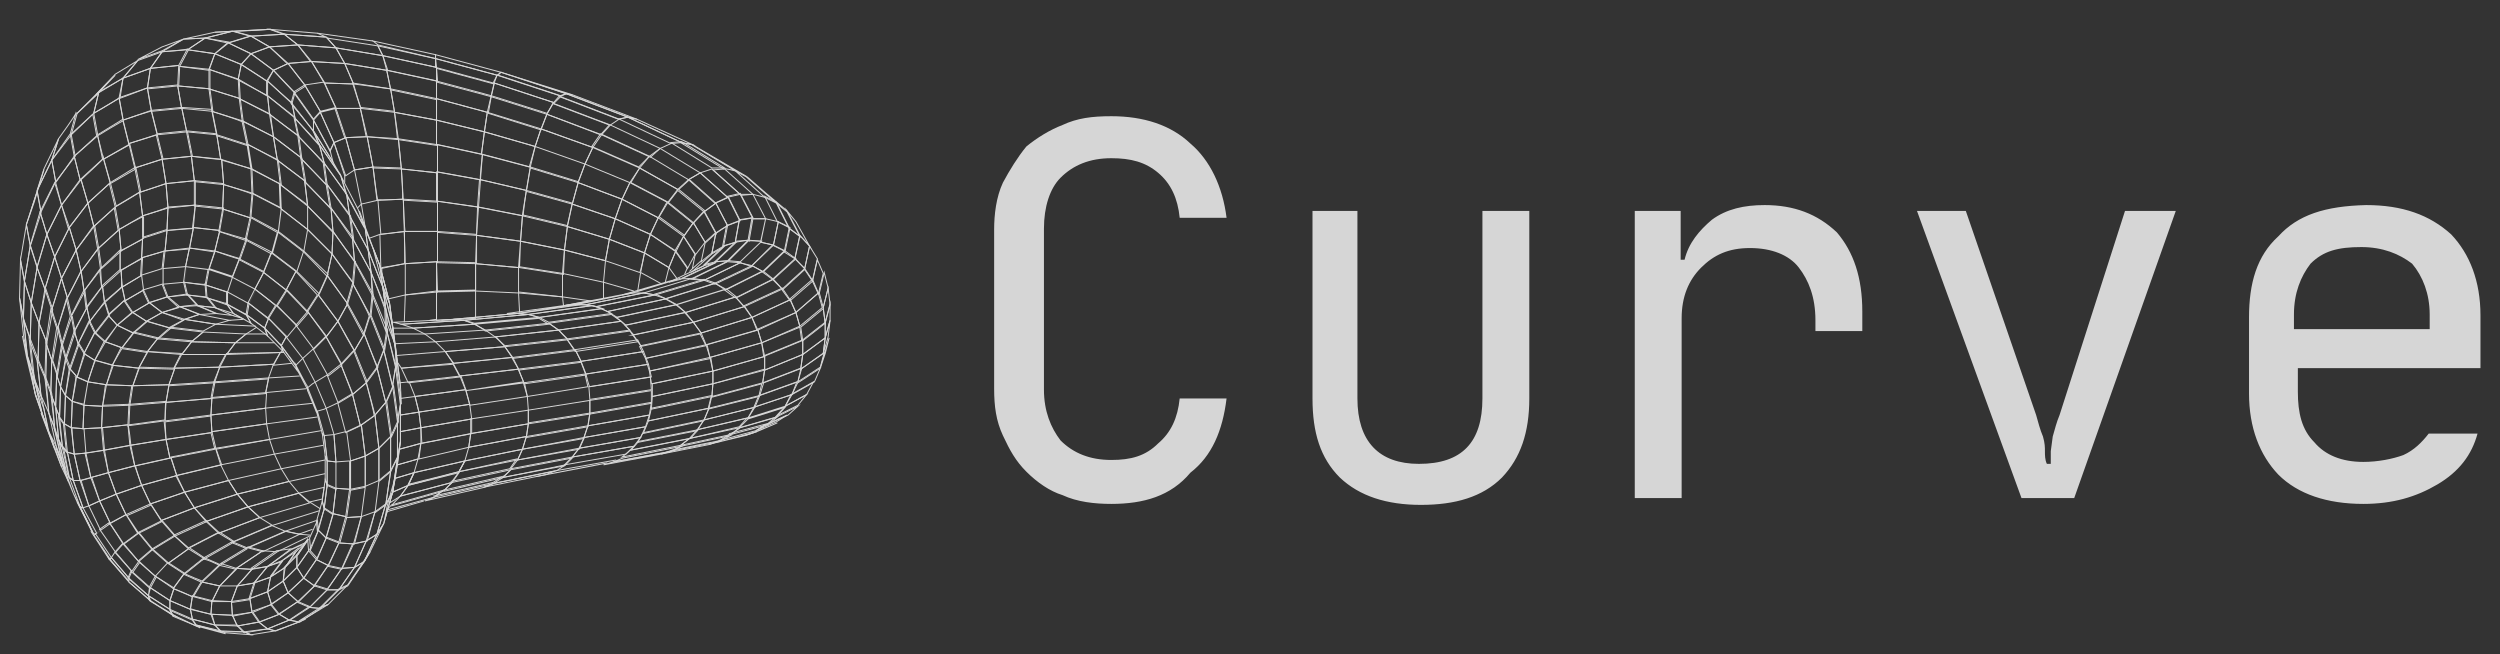 <svg xmlns:xlink="http://www.w3.org/1999/xlink" xmlns="http://www.w3.org/2000/svg" viewBox="0 0 256 67" xml:space="preserve" width="256"  height="67" ><rect x="0" y="0" width="256" height="67" fill="#333333" stroke="none"/><style>.curve-white_svg__st0{opacity:.8}.curve-white_svg__st1,.curve-white_svg__st2{fill:none;stroke:#fff;stroke-width:.1;stroke-miterlimit:10}.curve-white_svg__st2{opacity:.1;enable-background:new}</style><g id="curve-white_svg__Layer_1"><g id="curve-white_svg__line" class="curve-white_svg__st0"><path class="curve-white_svg__st1" d="m48.7 29.8-4 .1v2.9l4-.2v-2.8zM4.5 41.9l.4 2.1-1.3-3.7-.4-2.1 1.3 3.7zm44.2-15-4-.1v3l4-.1v-2.8z" stroke="#FFFFFF" fill="none" stroke-width="0.1px"></path><path class="curve-white_svg__st1" d="m44.7 26.8-3.2.2v3.2l3.3-.3-.1-3.1zm8.4.6-4.4-.4v2.8l4.4.2v-2.6zm4.5.6-4.5-.7v2.6l4.5.5V28zm-8.8-3.9-4-.3v3.1l4 .1v-2.9zM3.2 38.2l.4 2.1-.9-3.8-.4-2.1.9 3.8z" stroke="#FFFFFF" fill="none" stroke-width="0.1px"></path><path class="curve-white_svg__st1" d="m53.3 24.7-4.5-.6-.1 2.9 4.4.4.2-2.7zm-8.5-1h-3.4l.1 3.3 3.3-.2v-3.1zm13 1.9-4.5-.9-.1 2.7 4.5.7.1-2.5z" stroke="#FFFFFF" fill="none" stroke-width="0.1px"></path><path class="curve-white_svg__st1" d="m41.4 23.7-2.5.3.1 3.5 2.4-.5c.1 0 0-3.3 0-3.3zm7.6-2.5-4.2-.6v3.1l4 .3.2-2.8z" stroke="#FFFFFF" fill="none" stroke-width="0.1px"></path><path class="curve-white_svg__st1" d="m53.5 22.1-4.6-.9-.1 2.9 4.5.6.2-2.6zm-8.7-1.5-3.5-.2.1 3.3h3.4v-3.1zM62 26.7l-4.2-1.1-.2 2.4 4.2.9.2-2.2zM4.9 44l.7 2-1.3-3.6-.7-2c0-.1 1.3 3.6 1.3 3.6z" stroke="#FFFFFF" fill="none" stroke-width="0.1px"></path><path class="curve-white_svg__st1" d="m58.1 23.2-4.6-1.1-.2 2.6 4.5.9.3-2.4zM2.4 34.3l.4 2.1-.4-3.9-.4-2 .4 3.8zM58.6 9.7l-7-2.2-.3-.1L58 9.6l.6.1zm-9.5 8.7-4.4-.8v3l4.2.6.2-2.8zm-7.8 2-2.6.1.3 3.5 2.5-.3c-.1 0-.2-3.3-.2-3.3zm3.3-14.8-6.4-1.4.5.4L44.6 6v-.4z" stroke="#FFFFFF" fill="none" stroke-width="0.1px"></path><path class="curve-white_svg__st1" d="m51.3 7.4-6.7-1.8V6l6.3 1.7.4-.3zm2.6 12.1-4.7-1.1-.2 2.8 4.6.9c-.1 0 .3-2.6.3-2.6zm-9.1-1.8-3.7-.4.2 3.2 3.5.2v-3zm17.6 6.8-4.3-1.3-.3 2.4 4.2 1.1.4-2.2z" stroke="#FFFFFF" fill="none" stroke-width="0.1px"></path><path class="curve-white_svg__st1" d="m58 9.6-6.7-2.2-.3.3 6.4 2.1c-.1 0 .6-.2.6-.2zm.6 11.2-4.7-1.3-.4 2.5 4.6 1.1.5-2.3zm-9.2-5-4.6-1v2.8l4.4.8c-.1 0 .2-2.6.2-2.6zm15.8-3.6-6.6-2.5-.6-.1 6.3 2.4.9.2zM50.9 7.7 44.6 6v.9l5.9 1.6.4-.8z" stroke="#FFFFFF" fill="none" stroke-width="0.1px"></path><path class="curve-white_svg__st1" d="m54.3 17.1-4.9-1.3-.2 2.6 4.7 1.1.4-2.4zM44.6 6l-5.9-1.3.5 1 5.5 1.2-.1-.9zm-3.5 11.2-2.9-.1.4 3.4 2.6-.1c.1 0-.1-3.2-.1-3.2z" stroke="#FFFFFF" fill="none" stroke-width="0.1px"></path><path class="curve-white_svg__st1" d="m44.8 14.9-4-.6.3 3 3.7.4v-2.8zM3.6 40.3l.7 2-.8-3.8-.7-2.1.8 3.9zM57.3 9.8l-6.4-2.1-.3.8 6.1 2 .6-.7zm-7.7 3.7-4.9-1.2v2.5l4.6 1 .3-2.3zm9.6 5.2-4.9-1.5-.4 2.4 4.7 1.3.6-2.2zM50.6 8.6 44.7 7v1.4l5.6 1.5.3-1.3z" stroke="#FFFFFF" fill="none" stroke-width="0.1px"></path><path class="curve-white_svg__st1" d="m54.8 15-5.2-1.5-.3 2.3 4.9 1.3.6-2.1zm8.2 7.4-4.4-1.5-.5 2.3 4.3 1.3.6-2.1zM64.3 12 58 9.6l-.7.3 6 2.3 1-.2zM44.7 6.9l-5.5-1.2.5 1.5 5.1 1.1-.1-1.4zm-6-2.2-5.2-.8.9 1 4.8.8-.5-1zm11.2 6.8-5.2-1.4v2.2l4.9 1.2.3-2zM2 30.5l.4 2.1.1-3.8-.4-2.2-.1 3.9z" stroke="#FFFFFF" fill="none" stroke-width="0.1px"></path><path class="curve-white_svg__st1" d="m50.3 9.8-5.6-1.5v1.8l5.2 1.4.4-1.7zm6.4.7-6.1-2-.3 1.3 5.7 1.8c0 .1.7-1.1.7-1.1zm-12 1.8-4.3-.8.3 2.7 4 .6v-2.5z" stroke="#FFFFFF" fill="none" stroke-width="0.1px"></path><path class="curve-white_svg__st1" d="m55.4 13.2-5.5-1.7-.3 2 5.2 1.5.6-1.8zM66 25.9l-3.6-1.4-.4 2.2 3.5 1.2c.1 0 .5-2 .5-2zM32.5 3.4 27.6 3l1.4.5 4.4.3-.9-.4z" stroke="#FFFFFF" fill="none" stroke-width="0.1px"></path><path class="curve-white_svg__st1" d="m56 11.7-5.7-1.8-.3 1.7 5.4 1.7.6-1.6zM44.7 8.3l-5.1-1.1.4 2 4.7 1V8.3z" stroke="#FFFFFF" fill="none" stroke-width="0.1px"></path><path class="curve-white_svg__st1" d="m44.7 10.1-4.7-1 .4 2.4 4.3.8v-2.2zm15.2 6.7L54.8 15l-.5 2.1 4.9 1.5c0 .1.7-1.8.7-1.8zm-19.1-2.6-3.2-.2.6 3.2 2.9.1-.3-3.1zm22.6-2-6-2.3-.7.7 5.8 2.2.9-.6zM26.3 3.1l-4.3.2 1.8-.1 3.9-.2-1.4.1zm37.4 17.3-4.5-1.7-.6 2.2 4.4 1.5.7-2zm7.2-5.6-5.7-2.6-.9-.2 5.5 2.6 1.1.2zM39.2 5.7l-4.8-.8.9 1.6 4.3.7-.4-1.5zm21.5 9.4-5.3-1.9-.6 1.8 5.1 1.8.8-1.7zM3.5 20.7 2.7 23l1.1-3.4.7-2.2c0-.1-1 3.3-1 3.3z" stroke="#FFFFFF" fill="none" stroke-width="0.1px"></path><path class="curve-white_svg__st1" d="m38.2 17.1-1.9.3.7 3.5 1.7-.4c-.1 0-.5-3.4-.5-3.4zm24.2-4.3-5.8-2.2-.6 1.1 5.5 2.1.9-1z" stroke="#FFFFFF" fill="none" stroke-width="0.1px"></path><path class="curve-white_svg__st1" d="M61.6 13.8 56 11.7l-.6 1.5 5.3 1.9.9-1.3zm-21.2-2.3-3.5-.4.7 2.9 3.2.3-.4-2.8zM66.6 24 63 22.4l-.6 2.1 3.6 1.4.6-1.9zm9.7 20.6 2.1-.8 1.2-.5-2.1.9-1.2.4zM39.6 7.2l-4.3-.7.9 2.1 3.8.5-.4-1.9z" stroke="#FFFFFF" fill="none" stroke-width="0.1px"></path><path class="curve-white_svg__st1" d="m40 9.1-3.9-.6.8 2.5 3.5.4c0 .1-.4-2.3-.4-2.3zm-6.6-5.3-4.3-.3 1.4 1.1 3.9.3-1-1.1zm31.1 14.9-4.6-1.9-.7 1.9 4.5 1.7.8-1.7zm5.3-4.1L64.3 12l-.9.2 5.3 2.5 1.1-.1zM5.6 46l.7 1.8L5 44.2l-.8-1.9L5.6 46zm-2.8-9.5.7 2.1-.4-3.8-.7-2.1.4 3.8zm74.6 7.6 2.1-.9 1.1-.7-2.2 1-1 .6zM65.5 17.2l-4.8-2.1-.8 1.7 4.6 1.9 1-1.5zM37.6 14l-2.2.1.9 3.3 1.9-.3-.6-3.1zm29.8 8.3-3.7-1.9-.7 2 3.6 1.6.8-1.7zm9.1-4.2-4.6-2.7-1-.6 4.5 2.7 1.1.6zm-10-2.1-5-2.3-.9 1.3 4.8 2.1 1.1-1.1z" stroke="#FFFFFF" fill="none" stroke-width="0.1px"></path><path class="curve-white_svg__st1" d="m67.6 15.2-5.1-2.4-.9 1 5 2.3 1-.9zM27.7 3l-3.8.2 1.9.5 3.4-.2-1.5-.5zM84 37.7l.5-1.5.4-1.6-.5 1.7-.4 1.4zm-5.5 5.8 2.2-1 1-.9-2.2 1.1c0-.1-1 .8-1 .8zM34.4 4.9l-3.9-.3 1.4 1.7 3.4.2-.9-1.6zM2.1 26.6l.4 2.2.6-3.7-.4-2.1-.6 3.6zm34.8-15.5h-2.6l1 3 2.2-.1-.6-2.9z" stroke="#FFFFFF" fill="none" stroke-width="0.1px"></path><path class="curve-white_svg__st1" d="m35.3 6.5-3.4-.2 1.3 2.2 3 .1-.9-2.1zm33 14.2-3.8-2-.8 1.7 3.7 1.9.9-1.6zm7-3.2-4.5-2.7-1.1-.2 4.4 2.7c.1-.1 1.2.2 1.2.2zm-6.1 8.2L66.6 24l-.6 1.9 2.5 1.5.7-1.7z" stroke="#FFFFFF" fill="none" stroke-width="0.1px"></path><path class="curve-white_svg__st1" d="m36.2 8.6-3-.1 1.2 2.6H37c-.1 0-.8-2.5-.8-2.5zm43.3 34 2.2-1.1.9-1.1-2.2 1.2-.9 1zm4.8-6.4.5-1.7.2-1.7-.5 1.8-.2 1.6zM22 3.3l-3.2.7 2.2-.1 2.8-.7-1.8.1zm47.4 16.1-3.9-2.2-.9 1.5 3.8 2 1-1.3zm4.8-2.2-4.4-2.7-1.1.1 4.2 2.6h1.3zM4.3 42.3l.7 1.9-.8-3.7-.8-2 .9 3.8zm.2-25-.7 2.2 1.5-3.1.7-2.2-1.5 3.1zM29.1 3.5l-3.4.2 1.9 1.1 2.9-.2-1.4-1.1z" stroke="#FFFFFF" fill="none" stroke-width="0.1px"></path><path class="curve-white_svg__st1" d="m70.5 18.4-4-2.4-1 1.2 3.9 2.2 1.1-1zm-.5 5.8-2.6-1.9-.8 1.7 2.5 1.7.9-1.5zm10.4 17.4 2.2-1.2.7-1.3-2.3 1.3-.6 1.2zm-8.7-23.9-4.1-2.5-1.1.8 4 2.4 1.2-.7zm8.9 3.9L77.5 19l-1-.9 3.1 2.7 1 .8zm-78.2 11 .7 2.1.1-3.7-.7-2.2-.1 3.8zm33-18.5-1.2.5 1.2 3.4.9-.6-.9-3.3zM9.8 9.7l-2 2L10 9.6l1.8-1.9-2 2zm62.8 35.8 3.7-.9 1.2-.4-3.7 1-1.2.3zm11.9-10.9.5-1.8v-1.7l-.5 1.9v1.6zm-54-30-2.9.2 1.8 1.7 2.4-.2-1.3-1.7zM71 22.8l-2.6-2.1-.9 1.5 2.6 1.9.9-1.3zm8.5-2-3.1-2.7-1.1-.6 3 2.7 1.2.6z" stroke="#FFFFFF" fill="none" stroke-width="0.1px"></path><path class="curve-white_svg__st1" d="m81.1 40.4 2.3-1.3.6-1.4-2.3 1.5c0-.1-.6 1.2-.6 1.2zm-7.4 4.7 3.7-1 1.1-.7-3.8 1c.1.1-1 .7-1 .7zm-39.3-34-1.6.4 1.4 3.1 1.2-.5-1-3zM16.6 4.8l-2.5 1.3 2.5-.9L18.8 4l-2.2.8zm15.3 1.5-2.4.2 1.7 2.2 2-.3-1.3-2.1zm-8.1-3.1-2.8.7 2.3.5 2.3-.7-1.8-.5zm9.4 5.2-2 .3 1.6 2.7 1.6-.4c0 .1-1.2-2.6-1.2-2.6zm38.9 13.3-2.7-2.2-1 1.3 2.6 2.1c0-.1 1.1-1.2 1.1-1.2zM2.7 23l.4 2.2 1.1-3.4-.4-2.2L2.7 23zm81.8 10.1.5-1.9-.2-1.7-.5 2 .2 1.6z" stroke="#FFFFFF" fill="none" stroke-width="0.1px"></path><path class="curve-white_svg__st1" d="m74.8 44.5 3.8-1 1-.8-3.8 1.1-1 .7zM6.3 47.8l.7 1.5-1.2-3.5-.8-1.6 1.3 3.6zm67-27-2.7-2.4-1.1 1 2.7 2.2 1.1-.8zm3.8-.9-2.9-2.6-1.2.1 2.9 2.6 1.2-.1zM3.4 38.6l.8 2-.4-3.7-.8-2.1.4 3.8zm78.3.5 2.3-1.5.4-1.5-2.4 1.7-.3 1.3zM71.2 26 70 24.2l-.8 1.6 1.2 1.7.8-1.5z" stroke="#FFFFFF" fill="none" stroke-width="0.1px"></path><path class="curve-white_svg__st1" d="m74.5 20.2-2.8-2.5-1.2.7 2.7 2.4 1.3-.6z" stroke="#FFFFFF" fill="none" stroke-width="0.1px"></path><path class="curve-white_svg__st1" d="m75.8 19.9-2.9-2.6-1.2.4 2.8 2.5 1.3-.3zm7.1 5.3-1.4-2.5-.9-1.1 1.3 2.5 1 1.1zM6 14.2l-.7 2.2 1.9-2.7.6-2.2c.1.1-1.8 2.7-1.8 2.7zm69.7 29.6 3.8-1.1.9-1-3.8 1.2-.9.9zm8.6-12.3.5-2-.4-1.6-.5 2.1.4 1.5zM25.7 3.7l-2.3.7 2.3 1.1 1.9-.7-1.9-1.1zm46.5 21.1-1.2-2-1 1.4 1.2 1.9 1-1.3zm-69.7 4 .7 2.2.6-3.6-.7-2.2-.6 3.6zm79.5 9 2.3-1.6.2-1.6-2.3 1.7-.2 1.5zM11.8 7.6 10 9.5 12.6 8l1.5-1.8-2.3 1.4zm70.1 16.6-1.3-2.5-1.1-.9 1.3 2.6c0-.1 1.1.8 1.1.8zM18.8 4l-2.2 1.3 2.6-.2L21 3.9l-2.2.1zm48.9 42.5 5-1 1.1-.4-5 1-1.1.4zm8.9-3.7 3.8-1.2.7-1.2-3.9 1.3z" stroke="#FFFFFF" fill="none" stroke-width="0.1px"></path><path class="curve-white_svg__st1" d="m73.3 23.8-1.2-2.2-1.1 1.2 1.2 2 1.1-1zm10.5 6.3.5-2.1-.6-1.4-.5 2.2.6 1.3zm-3-6.8-1.3-2.6-1.2-.6 1.3 2.6 1.2.6zM27.6 4.8l-1.9.7L28 7.2l1.5-.7-1.9-1.7zm5.2 6.7-.7.8 1.7 3.2.4-.9-1.4-3.1z" stroke="#FFFFFF" fill="none" stroke-width="0.1px"></path><path class="curve-white_svg__st1" d="m74.5 23.1-1.2-2.3-1.2.9 1.2 2.2c0-.1 1.2-.8 1.2-.8zm-5.8 23.1 5-1 1.1-.6-5.1 1.1-1 .5zm13.5-9.9 2.3-1.7V33l-2.3 1.8v1.5zM29.5 6.5l-1.5.7 2.2 2.3 1.1-.7-1.8-2.3z" stroke="#FFFFFF" fill="none" stroke-width="0.1px"></path><path class="curve-white_svg__st1" d="m31.2 8.7-1.1.7 2 2.8.7-.8-1.6-2.7zm44.6 13.9-1.2-2.4-1.3.6 1.2 2.3 1.3-.5zm-72-3.1.4 2.2 1.5-3.1-.4-2.2-1.5 3.1zm73.4 22.2 3.9-1.3.5-1.3-3.9 1.4-.5 1.2zm1.2-19.3-1.3-2.5h-1.3l1.3 2.5h1.3z" stroke="#FFFFFF" fill="none" stroke-width="0.1px"></path><path class="curve-white_svg__st1" d="m77.1 22.3-1.3-2.5-1.3.3 1.2 2.4c.1.1 1.4-.2 1.4-.2zm-74 12.4.8 2.1.1-3.7-.8-2.1-.1 3.7zm80.1-6 .5-2.2-.8-1.3-.5 2.3.8 1.2zM69.7 45.6l5.1-1.1.9-.7-5.1 1.1zM21 3.9l-1.8 1.2 2.8.4 1.4-1.2-2.4-.4zm61.2 31 2.3-1.8-.2-1.5-2.3 1.9.2 1.4zM7.9 11.6l-.6 2.2 2.3-2.2.5-2.1-2.2 2.1z" stroke="#FFFFFF" fill="none" stroke-width="0.1px"></path><path class="curve-white_svg__st1" d="m82.4 27.5.5-2.3-1-1.1-.5 2.3c0 .1 1 1.1 1 1.1zm-4.6 13 3.9-1.4.4-1.4-3.9 1.5-.4 1.3zM14.1 6.2 12.6 8l2.8-1 1.2-1.7-2.5.9zM7 49.3l.5 1.2-1.2-3.3-.6-1.4L7 49.3zm63.6-4.4 5.1-1.2.8-.9-5.1 1.2-.8.9zm2.3-19 .4-2-1.1 1-.4 1.9 1.1-.9zm-69.8-.8.7 2.2 1-3.3-.7-2.3-1 3.4zm58.7 22.5 5.9-1.1 1.1-.3-6 1.1-1 .3z" stroke="#FFFFFF" fill="none" stroke-width="0.1px"></path><path class="curve-white_svg__st1" d="m81.4 26.5.5-2.3-1.1-.8-.5 2.4 1.1.7zm.5 6.9 2.3-1.9-.4-1.5-2.3 2 .4 1.4zM4.2 40.5l.8 1.8-.4-3.6-.8-1.9.4 3.7zm69.9-15.3.4-2.1-1.2.8-.4 2 1.2-.7zM23.4 4.4 22 5.5l2.7 1.1 1-1.1-2.3-1.1zm54.7 34.8 3.9-1.5.2-1.4-3.9 1.6-.2 1.3z" stroke="#FFFFFF" fill="none" stroke-width="0.1px"></path><path class="curve-white_svg__st1" d="m80.4 25.7.5-2.4-1.2-.6-.5 2.4 1.2.6zm-9 18.3 5.2-1.2.7-1.1-5.2 1.3-.7 1zm3.9-19.2.4-2.2-1.3.5-.4 2.1 1.3-.4zM62.8 47.3l6-1.1 1-.5-6 1.2-1 .4z" stroke="#FFFFFF" fill="none" stroke-width="0.1px"></path><path class="curve-white_svg__st1" d="m79.2 25.1.5-2.4-1.3-.3-.5 2.4 1.3.3zm-2.6-.5.4-2.3-1.3.2-.4 2.2 1.3-.1zm4.9 7.4 2.3-2-.6-1.4-2.3 2 .6 1.4zm-3.6-7.3.5-2.3h-1.3l-.4 2.3c-.1-.1 1.2 0 1.2 0zM32.1 12.3v1.1l2 3.2-.3-1.2-1.7-3.1zM5.3 16.4l.4 2.2 2-2.6-.4-2.2-2 2.6zm33.9 12.9.7 1.8.5 4-.7-1.8-.5-4zM25.7 5.5l-1 1.1 2.6 1.7.7-1.1-2.3-1.7zM3.2 31l.8 2.1.6-3.5-.8-2.2-.6 3.6zm5.9 22.7.3.7-1.5-3-.4-.9 1.6 3.2zm69.2-15.8 3.9-1.6v-1.5l-3.9 1.6v1.5zM16.6 5.3 15.4 7l2.9-.3.9-1.7c.1.1-2.6.3-2.6.3zM72.1 43l5.2-1.3.5-1.2-5.2 1.3-.5 1.2zm-8.4 3.8 6-1.2.9-.7-6.1 1.2c.1 0-.8.7-.8.7zm-57.9-.9.6 1.4-.8-3.4-.6-1.6.8 3.6zM18 63.1l-.3-.1-2.3-1.5.1.1 2.5 1.5z" stroke="#FFFFFF" fill="none" stroke-width="0.1px"></path><path class="curve-white_svg__st1" d="m15.5 61.6-.1-.1-2.2-1.9 2.3 2zm65.4-30.8 2.3-2-.8-1.2-2.3 2.1.8 1.1zM30.1 9.5l-.3 1.1 2.3 2.8v-1.1l-2-2.8z" stroke="#FFFFFF" fill="none" stroke-width="0.1px"></path><path class="curve-white_svg__st1" d="m28 7.2-.6 1.1 2.5 2.3.3-1.1c-.1 0-2.2-2.3-2.2-2.3zM10.1 9.5l-.5 2.1 2.7-1.6.3-2-2.5 1.5zm10.4 54.8-.4-.2-2.4-1.1.3.1 2.5 1.2zm35.4-15.7 6.3-1.2-1 .2-6.3 1.2 1-.2zM13.2 59.5l-2-2.2-.1-.2 2.1 2.4zm65-23 3.9-1.6-.2-1.4-3.9 1.6.2 1.4zm1.9-6.9 2.3-2.1-1-1-2.3 2.1 1 1zM64.6 46.1l6.1-1.2.8-.9-6.1 1.2-.8.9zm7.9-4.2 5.2-1.3.3-1.3-5.2 1.4-.3 1.2zm-.4-14.7 2-1.9-1.2.7-2 1.8 1.2-.6zm-49 37.7-.5-.2-2.5-.7.4.2 2.6.7zM3.9 36.8l.8 1.9.1-3.6-.8-2-.1 3.7zm.2-15.1.7 2.3 1.5-3-.7-2.3-1.5 3z" stroke="#FFFFFF" fill="none" stroke-width="0.1px"></path><path class="curve-white_svg__st1" d="m79.2 28.6 2.3-2.1-1.1-.8-2.2 2.1 1 .8zm-5.9-1.8 2.1-2-1.3.4-2 1.9 1.2-.3zM11.1 57.1l.1.2-1.7-2.6-.2-.3 1.8 2.7zm8.2-52-.9 1.7 3 .4.6-1.7-2.7-.4zm58.7 30 3.9-1.7-.4-1.4-3.9 1.7c0 .1.4 1.4.4 1.4zm.1-7.3 2.2-2.1-1.2-.6-2.1 2.1 1.1.6z" stroke="#FFFFFF" fill="none" stroke-width="0.1px"></path><path class="curve-white_svg__st1" d="m74.5 26.7 2.1-2.1-1.3.2-2.1 2 1.3-.1zm-9.2 18.6 6.1-1.2.6-1-6.2 1.3-.5.9zM77 27.2l2.2-2.1-1.3-.3-2.2 2.1 1.3.3zm-1.2-.4 2.2-2.1-1.3-.1-2.1 2.1 1.2.1zm-2.9 13.8 5.2-1.4.2-1.4-5.3 1.5-.1 1.3zM38.2 25.4l.7 1.8 1 3.9-.7-1.8-1-3.9zM25.7 65l-.7-.3-2.4-.1.5.2 2.6.2zM5 42.3l.6 1.5-.3-3.5-.6-1.6.3 3.6zm2.2-28.5.4 2.2 2.3-2.1-.4-2.2c.1-.1-2.3 2.1-2.3 2.1zm70.4 20 3.9-1.8-.6-1.3-3.9 1.8.6 1.3zM17.7 63l-.3-.6-2.2-1.4.1.5 2.4 1.5zm13.6.4-.7.3-2.4.9.6-.2 2.5-1z" stroke="#FFFFFF" fill="none" stroke-width="0.1px"></path><path class="curve-white_svg__st1" d="m15.4 61.5-.2-.5-2-1.8v.4l2.2 1.9zM12.6 8l-.4 2 2.9-1 .3-2-2.8 1zM3.8 27.4l.8 2.2 1-3.3-.8-2.3-1 3.4zm5.6 27 .2.3-1.4-2.8-.3-.5 1.5 3zm10.7 9.7-.4-.6-2.3-1 .3.6 2.4 1zm45.8-19.8 6.2-1.3.5-1.2-6.2 1.3-.5 1.2zm7.1-5 5.3-1.4v-1.4L73 38v1.3zM22 5.5l-.6 1.6 3 1 .3-1.5L22 5.5zm36.6 41.3 6.3-1.1-.8.8-6.3 1.1.8-.8zM13.2 59.6v-.4l-1.8-2.1-.1.2c-.1 0 1.9 2.3 1.9 2.3zm37.3-10.1 6.4-1.3-1 .4-6.4 1.3 1-.4zm26.5-17 3.9-1.8-.8-1.2-3.9 1.8.8 1.2zM32.1 13.4l.6 1.4 2.2 3.2-.8-1.4-2-3.2zM6.3 47.2l.4 1L6 45l-.5-1.2c.1 0 .8 3.4.8 3.4zm16.3 17.4L22 64l-2.3-.6.4.6 2.5.6zm5.6 0-.8-.2-2.4.3.7.3 2.5-.4z" stroke="#FFFFFF" fill="none" stroke-width="0.1px"></path><path class="curve-white_svg__st1" d="m76.2 31.4 3.9-1.8-.9-1-3.8 1.9.8.9zM24.7 6.6l-.3 1.5 2.9 1.7V8.3c.1 0-2.6-1.7-2.6-1.7zm45 22 3.6-1.7-1.2.3-3.6 1.7 1.2-.3zM73 38l5.3-1.5-.3-1.4-5.3 1.5.3 1.4zM11.3 57.3l.1-.2-1.6-2.4-.2.1c0-.1 1.7 2.5 1.7 2.5zm55.1-14.2 6.2-1.3.3-1.3-6.2 1.3-.3 1.3zM4 33.1l.8 2 .6-3.4-.7-2.1-.7 3.5zm25.9-22.5.3 1.5 2.5 2.8-.6-1.4c0-.1-2.2-2.9-2.2-2.9zm29.4 35.3 6.3-1.1-.7.9-6.3 1.1.7-.9zM39.9 31.2l.3 2.2.5 4-.3-2.2-.5-4zm11.6 17.7 6.4-1.3-.9.6-6.4 1.3c-.1 0 .9-.6.9-.6z" stroke="#FFFFFF" fill="none" stroke-width="0.1px"></path><path class="curve-white_svg__st1" d="M27.4 8.3v1.5l2.8 2.2-.3-1.5c0 .1-2.5-2.2-2.5-2.2zm47.9 22.2 3.8-1.9-1.1-.8-3.8 1.9 1.1.8zM5.7 18.7l.6 2.3 1.9-2.6-.6-2.4-1.9 2.7zm65.2 9.8 3.7-1.8-1.2.1-3.6 1.7c-.1.1 1.1 0 1.1 0zm-34.1-6.9.6 1.8 1.5 3.8-.7-1.8-1.4-3.8zM17.4 62.4v-.9l-2-1.3-.2.8 2.2 1.4zM15.2 61l.1-.8-1.9-1.7-.3.7 2.1 1.8z" stroke="#FFFFFF" fill="none" stroke-width="0.1px"></path><path class="curve-white_svg__st1" d="m74.3 29.7 3.8-1.9-1.1-.6-3.8 1.8 1.1.7zm-2.2-1 3.7-1.8-1.3-.1-3.7 1.8 1.3.1zM25 64.7l-.7-.7H22l.6.7H25z" stroke="#FFFFFF" fill="none" stroke-width="0.1px"></path><path class="curve-white_svg__st1" d="m73.2 29.1 3.8-1.8-1.2-.4-3.7 1.8 1.1.4zM19.7 63.4l-.2-1-2.1-.9v.9l2.3 1zM15.4 7l-.3 2 3.1-.3.1-2-2.9.3zm18.2 54.9-.8.3-2.2 1.4.7-.3 2.3-1.4zm39.1-25.3 5.3-1.5-.4-1.3-5.2 1.5.3 1.3zM13.2 59.2l.3-.7-1.7-2-.4.6 1.8 2.1zm53.5-17.3 6.2-1.3.1-1.3-6.2 1.3-.1 1.3zM4.6 38.7l.6 1.6.1-3.4-.6-1.8-.1 3.6zm39.9 12.2 6.1-1.4-1 .4-6.1 1.4 1-.4zm15.3-6.1 6.3-1.1-.5 1.1-6.3 1.1.5-1.1zm-7.5 3.3 6.3-1.2-.8.8-6.4 1.2c.1 0 .9-.8.9-.8zM26.6 53l5.1-1.5-1.1-1-5.2 1.4 1.2 1.1zm-17 1.7.3-.1L8.5 52l-.3-.1 1.4 2.8zm0-43.1.4 2.2 2.6-1.6-.4-2.2c0 .1-2.6 1.6-2.6 1.6z" stroke="#FFFFFF" fill="none" stroke-width="0.1px"></path><path class="curve-white_svg__st1" d="m22 64-.4-1.1-2.1-.5.2 1 2.3.6zm3.4-12.1 5.2-1.4-1-1.2-5.3 1.3 1.1 1.3zm5.2 11.8-1-.2-2.2.9.8.2 2.4-.9zm41.7-28.4 5.2-1.5-.5-1.3-5.2 1.6.5 1.2zM29.2 54.4l1.4.3 1.4-.5m-14.6 7.3.4-1.2-1.9-1.3-.6 1.1c.1.1 2.1 1.4 2.1 1.4z" stroke="#FFFFFF" fill="none" stroke-width="0.1px"></path><path class="curve-white_svg__st2" d="m11.4 57.1.4-.6-1.5-2.2-.5.4 1.6 2.4z" stroke="#FFFFFF" fill="none" stroke-width="0.1px"></path><path class="curve-white_svg__st1" d="M5.6 43.8 6 45l-.3-3.3-.5-1.4.4 3.5zm9.8 16.4.6-1.1-1.7-1.5-.7 1c-.1-.1 1.8 1.6 1.8 1.6zM4.8 24l.8 2.3 1.5-3-.8-2.3-1.5 3zm19.5 26.6 5.3-1.3-.8-1.3-5.4 1.2.9 1.4zm-.4 4.9 4-1.7-1.3-.8-4.2 1.6 1.5.9zm21.5-5.3 6-1.4-.9.6-6.1 1.4c.1.1 1-.6 1-.6z" stroke="#FFFFFF" fill="none" stroke-width="0.1px"></path><path class="curve-white_svg__st1" d="m22.4 54.6 4.2-1.6-1.2-1.1-4.3 1.5 1.3 1.2zm-2.9 7.8.2-1.3-1.9-.8-.4 1.2 2.1.9zm47.3-21.8 6.2-1.3V38l-6.2 1.3v1.3zM27.4 64.4l-.9-.7-2.2.4.7.7 2.4-.4zM34.9 18l.5 1.8 1.9 3.5-.6-1.8-1.8-3.5zm-9.6 38.1 3.9-1.7-1.4-.6-4 1.7c.1 0 1.5.6 1.5.6zm27.7-9 6.3-1.2-.7.9-6.3 1.2.7-.9zm7.2-3.5 6.3-1.1-.4 1.2-6.3 1.1.4-1.2zM13.5 58.5l.7-1-1.6-1.8-.8.9 1.7 1.9zm58.3-24.4 5.2-1.6-.8-1.1L71 33l.8 1.1z" stroke="#FFFFFF" fill="none" stroke-width="0.1px"></path><path class="curve-white_svg__st1" d="m21.1 53.4 4.3-1.5-1.1-1.3-4.4 1.4 1.2 1.4zM64.8 30l4.9-1.5-1.2.3-4.8 1.4 1.1-.2zm-58 18.3.3.7-.7-3.1L6 45l.8 3.3zm17.5 15.8-.5-1.1-2.1-.1.3 1.1 2.3.1zM18.4 6.8l-.1 2 3.2.3v-2l-3.1-.3zm-.6 53.4 1.1-1.5-1.7-1.1-1.3 1.4 1.9 1.2zm3.1-3.1 3-1.7-1.4-.9-3.1 1.6 1.5 1zm-5 1.9 1.3-1.4-1.6-1.4-1.4 1.2c0 .1 1.7 1.6 1.7 1.6z" stroke="#FFFFFF" fill="none" stroke-width="0.1px"></path><path class="curve-white_svg__st1" d="m19.3 56.1 3.1-1.6-1.3-1.2-3.3 1.5 1.5 1.3zm7.6.4 3.8-1.8-1.4-.3-3.9 1.7 1.5.4zm-5.3 6.4.1-1.4-2-.5-.2 1.3c0 .1 2.1.6 2.1.6zm17.3-35.7.3 2.2 1 3.9-.3-2.2-1-3.9zm-1 29.3-.6 1-1.7 2.4.6-.9 1.7-2.5zm-19 2.3 2-1.6-1.6-1-2.1 1.5 1.7 1.1z" stroke="#FFFFFF" fill="none" stroke-width="0.1px"></path><path class="curve-white_svg__st1" d="m22.5 57.9 2.8-1.7-1.5-.6-3 1.7c.1-.2 1.7.6 1.7.6zm-2.8 3.2.9-1.5-1.8-.8-1.1 1.5c.1-.1 2 .8 2 .8zM8.2 51.9l.3.1-1-2.8-.4-.3 1.1 3zM71 33l5.2-1.6-.9-1-5.1 1.6.8 1zM17.2 57.7l2.1-1.5-1.4-1.3-2.3 1.4 1.6 1.4zm2.7-5.7 4.4-1.4-.9-1.4-4.5 1.2 1 1.6z" stroke="#FFFFFF" fill="none" stroke-width="0.1px"></path><path class="curve-white_svg__st1" d="m17.9 54.9 3.3-1.5-1.3-1.4-3.4 1.3 1.4 1.6zm-3.7 2.6 1.4-1.2-1.4-1.7-1.5 1.1 1.5 1.8z" stroke="#FFFFFF" fill="none" stroke-width="0.1px"></path><path class="curve-white_svg__st2" d="m9.8 54.7.5-.4-1.2-2.5-.6.2 1.3 2.7z" stroke="#FFFFFF" fill="none" stroke-width="0.1px"></path><path class="curve-white_svg__st1" d="m20.7 59.5 1.8-1.7-1.6-.7-2 1.6c0 .1 1.8.8 1.8.8zm46-20.2L73 38l-.2-1.3-6.3 1.3.2 1.3zM11.8 56.5l.8-.9-1.4-2.1-1 .7 1.6 2.3zm34.5-7.1 6-1.3-.8.8-6 1.4c-.1-.1.8-.9.8-.9zM4.6 29.6l.7 2.1 1-3.2-.7-2.2-1 3.3zM70.2 32l5.2-1.6-1-.8-5.1 1.6.9.8zM15.6 56.2l2.3-1.4-1.3-1.5-2.4 1.2 1.4 1.7zm51.5-26 5-1.5-1.2-.2-5 1.5 1.2.2zm-42.9 28 2.7-1.8-1.5-.4-2.8 1.7 1.6.5zm11.4 1.7-.9.4-1.9 1.9.8-.3 2-2zM7.6 16l.6 2.4 2.3-2.1-.5-2.4L7.6 16zm52.8 26.3 6.3-1.1-.2 1.3-6.3 1.1.2-1.3zM21.7 61.6l.8-1.6-1.8-.4-.9 1.5 1.9.5zm47.5-30.4 5.1-1.6-1.1-.6-5.1 1.6 1.1.6zM53.5 46l6.3-1.1-.5 1.1-6.3 1.1.5-1.1z" stroke="#FFFFFF" fill="none" stroke-width="0.1px"></path><path class="curve-white_svg__st1" d="m68.2 30.6 5.1-1.6-1.2-.4-5 1.5 1.1.5zm-45.6 17 5.5-1.1-.5-1.5-5.5 1 .5 1.6zM22.5 60l1.7-1.7-1.7-.4-1.8 1.7 1.8.4zm-6-6.7 3.4-1.3-1-1.6-3.5 1.2 1.1 1.7zm16.2-38.5.5 1.9 2.3 3.2-.6-1.9-2.2-3.2zM23.8 63l-.1-1.4-2-.1-.1 1.4 2.2.1z" stroke="#FFFFFF" fill="none" stroke-width="0.1px"></path><path class="curve-white_svg__st1" d="m18.9 50.4 4.5-1.2-.8-1.6-4.6 1.1.9 1.7zm-6.3 5.3 1.5-1.1-1.2-1.9-1.7.9c.1 0 1.4 2.1 1.4 2.1zm20.2 6.6-1.1-.1-2 1.3 1 .2 2.1-1.4zM12.2 10.1l.4 2.2 2.9-1-.4-2.3-2.9 1.1zm9.2-3v2l3.2 1-.1-1.9-3.1-1.1zm5.1 56.6-.7-1-2 .3.5 1.1 2.2-.4zm-12.3-9.1 2.4-1.2-1.1-1.7-2.5 1.1 1.2 1.8zm15.4 8.9-1-.6-2.1.8.9.7 2.2-.9zM66.5 38l6.2-1.4-.4-1.3-6.2 1.4zM4.7 35.1l.6 1.8.5-3.3-.6-1.9-.5 3.4zm21.1 23.2 2.6-1.8-1.5-.1-2.7 1.8 1.6.1z" stroke="#FFFFFF" fill="none" stroke-width="0.1px"></path><path class="curve-white_svg__st1" d="m10.3 54.3 1-.7-1.1-2.3-1.1.5 1.2 2.5zm13.4 7.3.6-1.6h-1.8l-.8 1.6h2zM47 48.3l5.9-1.3-.7 1-6 1.3c.1.1.8-1 .8-1zM24.3 60l1.5-1.7-1.6-.1-1.7 1.8h1.8zm-8.9-8.4 3.5-1.2-.8-1.7-3.6 1 .9 1.9zm14.8-39.5.4 1.9 2.6 2.7-.5-1.9-2.5-2.7zM60.4 41l6.3-1v1.3l-6.3 1.1V41zM8.5 52l.6-.2-.9-2.6h-.7l1 2.8zM5.2 40.3l.5 1.3.1-3.3-.5-1.5-.1 3.5zM24.4 8.2l.1 1.9 3.1 1.6-.2-1.9-3-1.6zm29.5 36.5 6.3-1.1-.4 1.2-6.3 1.2zm-31.8 1.2 5.5-.9-.3-1.6-5.6.8zm-4 2.8 4.6-1.1-.6-1.7-4.6.9.6 1.9zm48-12 6.2-1.3-.6-1.2-6.2 1.3.6 1.2zm-59 12.2.4.3-.6-2.9-.4-.5.6 3.1z" stroke="#FFFFFF" fill="none" stroke-width="0.1px"></path><path class="curve-white_svg__st1" d="m11.3 53.6 1.6-.9-1-2.1-1.7.7 1.1 2.3zM6 45l.4.8-.3-3.1-.4-1L6 45zM27.4 9.8l.2 1.9 2.9 2.2-.4-1.9-2.7-2.2z" stroke="#FFFFFF" fill="none" stroke-width="0.1px"></path><path class="curve-white_svg__st1" d="m12.9 52.7 2.5-1.1-.9-1.9-2.6.9 1 2.1zm46-21.5 5.8-1.2-1.1.2-5.8 1.1c.1.1 1.1-.1 1.1-.1zM41 50.8l5.3-1.4-.9.9-5.3 1.5c0-.1.9-1 .9-1zm-.5-2-.3 1.6-.9 3.2.3-1.5c-.1.1.9-3.3.9-3.3zM25.8 62.7l-.2-1.3-1.9.3.1 1.4 2-.4zm1.6-4.7 2.4-1.8-1.5.2-2.6 1.8c.1.1 1.7-.2 1.7-.2zm12.8-24.6.3 2.2.5 3.9-.3-2.1c0-.1-.5-4-.5-4zm-2.8-10 .3 2.2 1.5 3.8-.3-2.2-1.5-3.8zM6.3 21l.7 2.4 2-2.6-.7-2.4-2 2.6zm59.3 14.4 6.2-1.3L71 33l-6.2 1.3c.1 0 .8 1.1.8 1.1zM60 31.2l5.9-1.2h-1.1L59 31.2h1z" stroke="#FFFFFF" fill="none" stroke-width="0.1px"></path><path class="curve-white_svg__st1" d="m26 59.7 1.4-1.7-1.6.3-1.5 1.7 1.7-.3z" stroke="#FFFFFF" fill="none" stroke-width="0.1px"></path><path class="curve-white_svg__st1" d="m25.6 61.3.5-1.6-1.8.3-.6 1.6 1.9-.3zm34.7-21.7 6.3-1 .1 1.3-6.3 1-.1-1.3zM14.5 49.7l3.6-1-.6-1.8-3.6.8c-.1 0 .6 2 .6 2zm33.1-2.5 5.9-1.2-.5 1.1-6 1.2.6-1.1zm-19 15.7-.8-1-1.9.8.7 1 2-.8zM9.1 51.8l1.1-.5-.8-2.4-1.1.3.8 2.6zm45-8.4 6.3-1-.2 1.3-6.3 1.1.2-1.4zM39.3 53.6l-.7 1.1-1.3 2.8.6-1 1.4-2.9zm25.6-19.3L71 33l-.9-1-6.1 1.3.9 1zm-43.2 9.9 5.6-.8-.1-1.6-5.6.7.1 1.7zm39.4-12.8 6-1.2-1.2-.2-5.9 1.2 1.1.2zM17.4 46.9 22 46l-.4-1.7-4.6.7.4 1.9zM15.1 9.1l.4 2.3 3.1-.3-.4-2.3-3.1.3zm16.6 53-1.2-.5-1.9 1.3 1 .6 2.1-1.4z" stroke="#FFFFFF" fill="none" stroke-width="0.1px"></path><path class="curve-white_svg__st1" d="m11.9 50.6 2.6-.9-.7-2-2.7.7.8 2.2z" stroke="#FFFFFF" fill="none" stroke-width="0.1px"></path><path class="curve-white_svg__st1" d="m10.2 51.3 1.7-.7-.8-2.2-1.8.5.9 2.4zm53.9-18 6.1-1.3-1-.8-6.1 1.3 1 .8zm-1.9-1.4 6-1.3-1.2-.4-6 1.2c.1 0 1.2.5 1.2.5zM37.3 57.5l-1 .6-1.6 2.3.9-.4 1.7-2.5z" stroke="#FFFFFF" fill="none" stroke-width="0.1px"></path><path class="curve-white_svg__st1" d="m63.2 32.5 6.1-1.3-1.1-.6-6 1.3 1 .6zM41.8 49.7l5.2-1.3-.7 1-5.3 1.4.8-1.1zm-7.1 10.7h-1.2l-1.8 1.8 1.1.1 1.9-1.9zM10 13.9l.6 2.4 2.6-1.5-.6-2.4c0-.1-2.6 1.5-2.6 1.5zM5.6 26.3l.7 2.2 1.5-2.9-.7-2.3-1.5 3zm1.9 22.9h.7l-.6-2.7-.7-.2.6 2.9zM60 38.3l6.4-1 .3 1.3-6.3 1c-.1 0-.4-1.3-.4-1.3zM27.8 61.9l-.4-1.3-1.8.7.2 1.3 2-.7zM48 45.8l5.9-1.1-.4 1.3-5.9 1.2.4-1.4zM27.7 59.1l1.2-1.6-1.5.5-1.4 1.7 1.7-.6zM13.8 47.7l3.6-.8L17 45l-3.7.6.5 2.1zM54.1 42l6.3-1v1.3l-6.3 1V42z" stroke="#FFFFFF" fill="none" stroke-width="0.1px"></path><path class="curve-white_svg__st1" d="m27.4 60.6.3-1.5-1.7.6-.5 1.6 1.9-.7zm-21-14.8.4.5-.3-2.9-.5-.7.4 3.1zm29.1-25.9.3 2.2 1.9 3.5-.3-2.2-1.9-3.5zM5.3 31.7l.6 1.9 1-3.1-.6-2-1 3.2zm16.3 10.8 5.6-.7.1-1.6-5.6.5-.1 1.8zM17 45l4.7-.7-.1-1.7-4.7.6c0-.1.1 1.8.1 1.8zm42.5-8 6.4-1 .5 1.3-6.4 1-.5-1.3zM8.2 49.2l1.1-.3-.5-2.5-1.2.1.6 2.7zm-2.5-7.5.4 1 .1-3.1-.4-1.2-.1 3.3zm-.3-4.8.5 1.5.5-3.1-.4-1.7-.6 3.3zm5.7 11.5 2.7-.7-.4-2.1-2.7.5.4 2.3zm40.8-16.3 6.5-.9 1.1-.1-6.5 1h-1.1zM30.5 61.6l-1-.9-1.8 1.2.8 1 2-1.3zm11.9-13.2 5.2-1.2-.6 1.1-5.2 1.3.6-1.2z" stroke="#FFFFFF" fill="none" stroke-width="0.1px"></path><path class="curve-white_svg__st1" d="m9.3 48.9 1.8-.5-.5-2.3-1.9.3.6 2.5zm8.9-40.1.4 2.3 3.2.3-.3-2.3-3.3-.3zm21 20.6.3 2.2 1 3.9-.3-2.2-1-3.9zm19.7 6.4 6.4-1 .6 1.2-6.4 1-.6-1.2zm-10.7 8.6 5.9-1-.2 1.3-5.9 1.1.2-1.4zM53 32.1l6.5-.9 1.1.1-6.5.9-1.1-.1zM41 45.2l-.3 1.7-.5 3.5.3-1.6.5-3.6zM8.3 18.4l.7 2.4 2.3-2.1-.7-2.5c0 .1-2.3 2.2-2.3 2.2zm5.1 27.2L17 45l-.2-1.9-3.7.5c.1-.1.3 2 .3 2zm15.8 12.5 1.1-1.6-1.4.9-1.2 1.6c0 .1 1.5-.9 1.5-.9zm4.3 2.3-1.3-.4-1.7 1.7 1.2.5 1.8-1.8z" stroke="#FFFFFF" fill="none" stroke-width="0.1px"></path><path class="curve-white_svg__st1" d="m58.1 34.8 6.4-.9.8 1.1-6.4 1-.8-1.2zM29.5 60.7l-.5-1.2-1.6 1.1.4 1.3 1.7-1.2zm3.7-44 .3 2.2 2.3 3.2-.3-2.2-2.3-3.2zM6.9 46.3l.7.2-.3-2.7-.7-.4.3 2.9zm47.2-14.1 6.5-.9 1.1.3-6.4.9c-.1 0-1.2-.3-1.2-.3zm-32.5 8.6 5.6-.5.3-1.5-5.6.4c0-.1-.3 1.6-.3 1.6z" stroke="#FFFFFF" fill="none" stroke-width="0.1px"></path><path class="curve-white_svg__st1" d="m29 59.5.2-1.4-1.5 1-.3 1.5 1.6-1.1zM16.9 43.1l4.7-.6.1-1.7-4.7.4c-.1 0-.1 1.9-.1 1.9zm40.3-9.3 6.4-.9.9.9-6.4.9c0 .1-.9-.9-.9-.9zm-2-1.3 6.4-.9 1 .5-6.4.9-1-.5zM12.6 12.3l.6 2.4 2.9-.9-.6-2.4c0-.1-2.9.9-2.9.9z" stroke="#FFFFFF" fill="none" stroke-width="0.1px"></path><path class="curve-white_svg__st1" d="m56.2 33.1 6.4-.9 1 .7-6.4.9-1-.7zm-16 17.3-.7 1.2-.9 3.1.7-1.1.9-3.2zm13.4-11.2 6.3-.9.3 1.3-6.2 1-.4-1.4zM36.3 58.1l-1.3.1-1.5 2.2h1.2l1.6-2.3zm-14.9-49 .3 2.3 3.2 1-.3-2.3-3.2-1zm-10.8 37 2.7-.5-.2-2.1-2.7.3.2 2.3z" stroke="#FFFFFF" fill="none" stroke-width="0.1px"></path><path class="curve-white_svg__st1" d="m38.6 54.7-1.1.7-1.2 2.7 1-.6 1.3-2.8zm9.6-11.8 5.9-.9v1.4l-5.9 1v-1.5zM7.6 46.5l1.2-.1-.2-2.5-1.2-.1c-.1 0 .2 2.7.2 2.7zm22.9-32.6.3 2.3 2.6 2.7-.3-2.2c.1 0-2.6-2.8-2.6-2.8zM8.8 46.4l1.9-.3-.2-2.3-1.9.1.2 2.5zm-2.7-3.7.5.7.1-2.9-.5-.9-.1 3.1zm1-19.4.7 2.3 1.8-2.5-.6-2.3-1.9 2.5zm17.4-13.2.3 2.3L28 14l-.3-2.3-3.2-1.6zm28.6 27.8 6.4-.8.5 1.3-6.3.9-.6-1.4zM32.2 60l-1.1-.8-1.6 1.5 1 .9 1.7-1.6z" stroke="#FFFFFF" fill="none" stroke-width="0.1px"></path><path class="curve-white_svg__st1" d="M27.6 11.7 28 14l2.9 2.2-.3-2.3c-.1 0-3-2.2-3-2.2zm12.9 23.8.1 2.1.5 3.8-.1-2c0 .1-.5-3.9-.5-3.9zm-27.3 8 3.7-.5.1-1.9-3.7.3-.1 2.1zm32-10.7 6.7-.6 1.1-.1-6.6.6-1.2.1zm-23.3 6.3 5.6-.4.5-1.4-5.5.3-.6 1.5zm8.6 17.7 1-1.5-1.2 1.2-1.1 1.6 1.3-1.3zm7.2-31.2.3 2.3 1.5 3.7-.3-2.2-1.5-3.8zM5.8 38.4l.4 1.2.5-2.9-.4-1.4-.5 3.1zM17 41.2l4.7-.4.3-1.6-4.7.3-.3 1.7zM6.3 28.5l.6 2 1.4-2.7-.5-2.2-1.5 2.9zm36.8 16.9 5.1-1-.2 1.4-5.1 1.2.2-1.6zM5.9 33.6l.4 1.7.9-2.9-.4-1.8-.9 3zm46.6 3 6.4-.8.6 1.2-6.4.8-.6-1.2zM31.1 59.2l-.7-1.1-1.4 1.4.5 1.2 1.6-1.5z" stroke="#FFFFFF" fill="none" stroke-width="0.1px"></path><path class="curve-white_svg__st1" d="M30.4 58.1v-1.3l-1.3 1.3-.1 1.4 1.4-1.4zm16-25.4 6.6-.6 1.1.1-6.6.6-1.1-.1zM6.6 43.4l.7.4.1-2.7-.7-.6-.1 2.9zm3.8.4 2.7-.3.1-2.1-2.7.1-.1 2.3zM35 58.2l-1.4-.3-1.4 2 1.3.4c0 .1 1.5-2.1 1.5-2.1zm16.7-22.7 6.4-.7.8 1.1-6.4.8-.8-1.2zM15.5 11.3l.6 2.4 3-.3-.5-2.4-3.1.3zm-4.9 5 .7 2.5 2.6-1.5-.6-2.5-2.7 1.5z" stroke="#FFFFFF" fill="none" stroke-width="0.1px"></path><path class="curve-white_svg__st1" d="m47.5 32.8 6.6-.6 1.1.3-6.6.6-1.1-.3zM41 41.5l-.3 1.8V47l.3-1.7v-3.8zm9.7-7 6.5-.7.9.9-6.4.7-1-.9zm-2.1-1.3 6.6-.6 1 .6-6.5.7c0-.1-1.1-.7-1.1-.7zM7.3 43.8l1.2.1.1-2.4-1.2-.4z" stroke="#FFFFFF" fill="none" stroke-width="0.1px"></path><path class="curve-white_svg__st1" d="m8.5 43.9 1.9-.1.1-2.2-1.9-.1zM47.7 40l6-.8.3 1.4-5.9.9c0-.1-.4-1.5-.4-1.5zm2-6.2 6.5-.7 1 .7-6.5.7-1-.7zm-27.2 3.8 5.5-.3.7-1.2-5.5.1c0 .1-.7 1.4-.7 1.4zm20.6 6.2 5.2-.9v1.5l-5.1 1-.1-1.6zm-29.8-2.3 3.7-.3.3-1.8-3.7.1-.3 2zm24.2 13.9-1.4.3-1.1 2.5 1.3-.1 1.2-2.7zm-20.2-16 4.7-.3.5-1.5-4.6.1-.6 1.7zm23.4 7.5-.7 1.4-.5 3.4.7-1.2c0-.1.5-3.6.5-3.6zM6.2 39.6l.5.9.5-2.8-.4-1.1-.6 3zm29.6-17.5.3 2.3 1.9 3.5-.3-2.3-1.9-3.5zm-2.2 35.8-1.2-.6-1.3 1.9 1.1.8 1.4-2.1zm5.9-6.3-1.1.8-.9 3 1.1-.7.9-3.1zm7.6-13.1 6-.7.5 1.3-5.9.9-.6-1.5zm-7.6-6.8.1 2.2 1 3.8-.1-2.1c0-.1-1-3.9-1-3.9zM9 20.8l.6 2.4 2.2-2-.6-2.4-2.2 2zm22.6 35.6-.1-1.2-1.1 1.6v1.3l1.2-1.7z" stroke="#FFFFFF" fill="none" stroke-width="0.1px"></path><path class="curve-white_svg__st1" d="m32.4 57.3-.8-.9-1.2 1.7.7 1.1 1.3-1.9zM10.5 41.6l2.7-.1.3-2-2.7-.1-.3 2.2zM18.6 11l.5 2.4 3.1.3-.5-2.5-3.1-.2zm24.3 31.2 5.2-.8.2 1.5-5.2.9-.2-1.6zM6.4 35.3l.4 1.4.9-2.7-.3-1.6c-.1 0-1 2.9-1 2.9zm40 1.9 6-.6.7 1.2-6 .7-.7-1.3zM6.7 40.5l.7.6.4-2.6-.7-.8-.4 2.8zm1.1-14.9.5 2.2 1.8-2.4-.4-2.3c-.1.1-1.9 2.5-1.9 2.5zm5.8 13.9 3.7-.1.6-1.7-3.6-.1-.7 1.9z" stroke="#FFFFFF" fill="none" stroke-width="0.1px"></path><path class="curve-white_svg__st1" d="m8.6 41.5 1.9.1.4-2.2-1.9-.3-.4 2.4zm-1.7-11 .4 1.8 1.3-2.6-.3-2c0 .1-1.4 2.8-1.4 2.8zm10.9 7.2 4.6-.1.7-1.3h-4.6l-.7 1.4zm15.7-18.8.4 2.4 2.3 3.1-.3-2.3-2.4-3.2zM45.6 36l6.1-.5.8 1.1-6 .6c-.1 0-.9-1.2-.9-1.2zm-9.4 19.7-1.5-.1-1.1 2.4 1.4.3 1.2-2.6zm-23-41 .6 2.5 2.8-.9-.6-2.5-2.8.9zM7.4 41.1l1.2.3.4-2.3-1.2-.5c.1 0-.4 2.5-.4 2.5zm33.7-7.9 6.4-.4 1.1.4-6.3.4-1.2-.4zm1.4 7.4 5.2-.7.4 1.5-5.2.8-.4-1.6z" stroke="#FFFFFF" fill="none" stroke-width="0.1px"></path><path class="curve-white_svg__st1" d="m44.6 35 6.2-.5.9 1-6.1.5-1-1zm-2.3-1.4 6.3-.4 1.1.6-6.2.4-1.2-.6zM21.7 11.4l.5 2.5 3.1 1-.5-2.4c.1-.1-3.1-1.1-3.1-1.1zm18.8 26.2-.3 1.9.5 3.7.3-1.8-.5-3.8zm-9.7-21.4.4 2.4 2.6 2.7-.4-2.4-2.6-2.7zm3.9 39.4-1.3-.5-1 2.2 1.2.6 1.1-2.3zm3.7-3.2-1.4.5-.8 2.8 1.4-.3.8-3zm-5.8 1.9-.1-1-.8 1.8.1 1.2.8-2zM10.9 39.4l2.7.1.6-1.8-2.7-.3-.6 2zm14-27 .5 2.4 3 1.6L28 14l-3.1-1.6zM6.7 36.7l.4 1.1.9-2.6-.4-1.3-.9 2.8zm35.2 2.4 5.3-.6.5 1.4-5.2.7-.6-1.5zM38 27.9l.1 2.3 1.4 3.7-.1-2.2c.1 0-1.4-3.8-1.4-3.8z" stroke="#FFFFFF" fill="none" stroke-width="0.1px"></path><path class="curve-white_svg__st1" d="m28 14 .4 2.4 2.9 2.2-.4-2.4L28 14zm5.4 41.1-.8-.8-.9 2 .8.9.9-2.1zm7.3-11.9-.7 1.5v3.5l.7-1.4v-3.6zm-22.1-6.9h4.6l.9-1.2-4.5-.1-1 1.3zm21.4 12-1.2 1-.4 3.2 1.1-.8c0-.1.5-3.4.5-3.4zM14.2 37.7l3.6.1.8-1.5-3.5-.3-.9 1.7zm-2.9-19 .6 2.4 2.5-1.5-.5-2.5-2.6 1.6zM9 39.1l1.9.3.7-2-1.8-.5c-.1 0-.8 2.2-.8 2.2zm32.1-1.4 5.3-.4.7 1.3-5.3.6-.7-1.5zm-33.9.1.7.8.8-2.4-.6-1-.9 2.6zm8.9-24 .6 2.5 3-.3-.5-2.5c-.1 0-3.1.3-3.1.3zM7.3 32.4l.3 1.6 1.3-2.5-.2-1.7-1.4 2.6z" stroke="#FFFFFF" fill="none" stroke-width="0.1px"></path><path class="curve-white_svg__st1" d="m7.9 38.6 1.1.5.7-2.2-1.1-.7-.7 2.4zm1.7-15.4.4 2.3 2.1-1.9-.4-2.3-2.1 1.9zM37 52.9l-1.5.1-.7 2.6 1.5.1.7-2.8zM8.3 27.8l.3 2 1.7-2.2-.3-2.1-1.7 2.3zM19.6 35l4.5.1 1.1-.9-4.4-.2-1.2 1zm-8.1 2.4 2.7.3.9-1.6-2.6-.4c0-.1-1 1.7-1 1.7zm24.6-13 .2 2.3 1.9 3.4-.2-2.2-1.9-3.5zm3.5 9.4-.3 2 .9 3.7.3-1.9-.9-3.8zm-6.4 18.3-.2-.8-.6 2.1.1 1 .7-2.3z" stroke="#FFFFFF" fill="none" stroke-width="0.1px"></path><path class="curve-white_svg__st1" d="m15.1 36 3.6.2 1-1.3-3.5-.3c-.1.1-1.1 1.4-1.1 1.4zm20.3 16.9-1.3-.3-.7 2.4 1.3.5.7-2.6z" stroke="#FFFFFF" fill="none" stroke-width="0.1px"></path><path class="curve-white_svg__st1" d="m34.1 52.7-.9-.6-.6 2.2.8.8.7-2.4zM7.6 33.9l.4 1.3 1.2-2.3-.3-1.4-1.3 2.4zm11.5-20.4.5 2.5 3 .3-.4-2.5-3.1-.3zM9.7 36.9l1.8.5.9-1.8-1.6-.6-1.1 1.9zm4.1-19.7.5 2.5 2.7-.9-.4-2.5-2.8.9zm26.5 22.3-.7 1.6.5 3.6.7-1.5-.5-3.7zm-.3 5.2-1.2 1.2v3.3l1.2-1v-3.5z" stroke="#FFFFFF" fill="none" stroke-width="0.1px"></path><path class="curve-white_svg__st1" d="m8 35.2.6 1 1.1-2.1-.6-1.2L8 35.2zm25.9-13.9.2 2.4 2.2 3.1-.2-2.3-2.2-3.2z" stroke="#FFFFFF" fill="none" stroke-width="0.1px"></path><path class="curve-white_svg__st1" d="m8.6 36.2 1.1.7 1-2-1-.9-1.1 2.2zm3.9-.6 2.6.4 1.1-1.4-2.5-.6-1.2 1.6z" stroke="#FFFFFF" fill="none" stroke-width="0.1px"></path><path class="curve-white_svg__st1" d="m16.1 34.7 3.5.3 1.2-1-3.4-.4c0-.1-1.3 1.1-1.3 1.1zm-7.5-4.9.2 1.7 1.6-2.1-.2-1.8-1.6 2.2zm13.6-16 .4 2.5 3.1 1-.4-2.5-3.1-1zm11.3 35.9-.2-.6-.3 2.2.2.8.3-2.4zm3.9.2-1.5.3-.4 2.8 1.5-.1.4-3zM11.8 21.2l.4 2.3 2.4-1.4-.3-2.4-2.5 1.5zm26.4 9-.2 2.1 1.4 3.5.3-2-1.5-3.6zm-7-11.6.3 2.5 2.6 2.7-.2-2.4c0-.1-2.7-2.8-2.7-2.8zm-21.1 6.8.3 2.1 2-1.8-.2-2.2-2.1 1.9zm15.3-10.6.4 2.5 3 1.6-.3-2.5-3.1-1.6z" stroke="#FFFFFF" fill="none" stroke-width="0.1px"></path><path class="curve-white_svg__st1" d="m28.4 16.4.3 2.5 2.8 2.1-.3-2.5-2.8-2.1zm6 33.6-.9-.4-.3 2.4.9.6.3-2.6z" stroke="#FFFFFF" fill="none" stroke-width="0.1px"></path><path class="curve-white_svg__st1" d="m35.8 50.1-1.4-.1-.3 2.6 1.3.3.4-2.8zM10.8 35l1.7.6 1.2-1.5-1.7-.8-1.2 1.7zm5.8-18.7.4 2.5 2.9-.3-.3-2.5-3 .3zM8.9 31.5l.3 1.4 1.5-2-.2-1.6-1.6 2.2zm8.5 2 3.4.4 1.3-.7-3.2-.5-1.5.8zm21.4 12.4-1.4.8v3.1l1.4-.6v-3.3zM13.7 34.1l2.5.6 1.3-1.1-2.4-.7-1.4 1.2zm25.6 1.8-.7 1.8.9 3.5.7-1.6-.9-3.7zM9.7 34.1l1 .9 1.3-1.7-.9-1-1.4 1.8z" stroke="#FFFFFF" fill="none" stroke-width="0.1px"></path><path class="curve-white_svg__st1" d="m9.2 32.9.6 1.2 1.4-1.8-.4-1.3c-.1-.1-1.6 1.9-1.6 1.9zm30.3 8.3-1.1 1.3.4 3.4 1.2-1.2-.5-3.5zm-3.2-14.4-.2 2.2 1.8 3.3.2-2.1-1.8-3.4zm-26 .7.1 1.8 1.9-1.7v-2l-2 1.9zm4-7.8.3 2.4 2.6-.8-.2-2.5-2.7.9zm4.6 13 3.2.5 1.4-.4-3.1-.6-1.5.5zm18.5 14-1.5.5v2.9l1.5-.3v-3.1zM19.6 16l.3 2.5 3 .3-.2-2.5c0 .1-3.1-.3-3.1-.3zM12 33.3l1.6.8 1.4-1.2-1.4-.9-1.6 1.3zm22.4 14-.9-.1v2.5l.9.4v-2.8zM12.2 23.5l.2 2.2 2.3-1.3v-2.2c-.1-.1-2.5 1.3-2.5 1.3zm23.6 23.7-1.4.1V50l1.4.1v-2.9zM15 32.9l2.4.7 1.4-.8-2.2-.8-1.6.9z" stroke="#FFFFFF" fill="none" stroke-width="0.1px"></path><path class="curve-white_svg__st1" d="M34.1 23.7 34 26l2.2 3 .2-2.2c-.1 0-2.3-3.1-2.3-3.1zm-23.6 5.7.2 1.6 1.8-1.6-.1-1.7-1.9 1.7zm27.4 2.9-.6 1.9 1.3 3.4.7-1.8c0 .1-1.4-3.5-1.4-3.5zm-26.8 0 .9 1 1.5-1.3-.8-1.2-1.6 1.5zm27.3 10.2-1.4 1 .4 3.2 1.4-.8-.4-3.4zM22.7 16.4l.2 2.5 3 .9-.1-2.5-3.1-.9zm10.5 28.2-.2-.2.3 2.3.2.4-.3-2.5z" stroke="#FFFFFF" fill="none" stroke-width="0.1px"></path><path class="curve-white_svg__st1" d="m10.7 30.9.4 1.3 1.7-1.5-.3-1.4c0 .1-1.8 1.6-1.8 1.6zm27.9 6.7-1.1 1.5.9 3.4 1.1-1.3-.9-3.6zm-7.1-16.5v2.4L34 26l.1-2.3-2.6-2.6zM17 18.8l.2 2.4L20 21v-2.5l-3 .3zm8.7-1.5.1 2.5 2.9 1.5-.1-2.5-2.9-1.5zM16.6 32l2.3.7 1.5-.5-2-.8zm-3 0 1.4.9 1.6-.9-1.3-1zm15.1-13.1.1 2.5 2.7 2.1v-2.4l-2.8-2.2zm-16.4 6.8v2l2.2-1.2.1-2-2.3 1.2zm21.9 18.8-1 .1.3 2.6.9.1-.2-2.8zm2.8-1-1.5.7.4 3 1.5-.5-.4-3.2zM14.6 22.1v2.2l2.5-.8.1-2.3c0 .1-2.6.9-2.6.9zM36.1 29l-.6 2.1 1.7 3.2.6-1.9c.1-.1-1.7-3.4-1.7-3.4zm-3.6 13.1h-.1l.6 2.3.2.2-.7-2.5z" stroke="#FFFFFF" fill="none" stroke-width="0.1px"></path><path class="curve-white_svg__st1" d="m12.8 30.8.8 1.2 1.7-1-.6-1.3-1.9 1.1zm5.6.6 2.1.8 1.7-.1-1.9-.8c-.1 0-1.9.1-1.9.1zm-6-3.7.1 1.7 2-1.2.1-1.8c-.1 0-2.2 1.3-2.2 1.3zm7.5-9.1v2.5l2.9.3.1-2.5-3-.3zm17.6 20.6-1.4 1.2.8 3.2 1.4-1c.1-.1-.8-3.4-.8-3.4z" stroke="#FFFFFF" fill="none" stroke-width="0.1px"></path><path class="curve-white_svg__st1" d="m12.5 29.4.3 1.4 1.9-1.1-.2-1.5-2 1.2zm2.8 1.6 1.3 1 1.7-.5-1.2-1.1c.1 0-1.8.6-1.8.6zm22 3.2-1 1.7 1.3 3.2 1.1-1.5c-.1 0-1.4-3.4-1.4-3.4zM34 26l-.5 2.2 2.1 2.9.6-2.1c-.1 0-2.2-3-2.2-3zm-13.8 5.3 1.9.8 1.7.2-1.8-.8-1.8-.2zm-5.6-6.9-.1 2 2.4-.7.2-2.1-2.5.8zm2.6-3.1-.1 2.3 2.6-.2.3-2.4-2.8.3zm14.3 18.4v.3l.9 2.2h.1l-1-2.5zm4.6.7-1.5.9.8 3 1.5-.7-.8-3.2zM22.9 18.9l-.1 2.5 2.8.9.2-2.4c.1-.1-2.9-1-2.9-1z" stroke="#FFFFFF" fill="none" stroke-width="0.1px"></path><path class="curve-white_svg__st1" d="m14.6 29.7.6 1.3 1.9-.6-.5-1.3-2 .6zm2.6.7 1.2 1 1.8-.2-1-1.1-2 .3zm14.3-6.9-.4 2.3 2.4 2.5.5-2.3-2.5-2.5zm-5.6-3.7-.2 2.4 2.8 1.5.3-2.4-2.9-1.5zm-11.4 6.6-.1 1.8 2.2-.7.2-1.8c.1 0-2.3.7-2.3.7zm21.1 4.7-1 1.8 1.7 3 1-1.7-1.7-3.1zm-6.8-9.7-.3 2.4 2.6 2 .4-2.3-2.7-2.1zm7.4 14.5-1.3 1.4 1.2 3.1 1.4-1.2-1.3-3.3z" stroke="#FFFFFF" fill="none" stroke-width="0.1px"></path><path class="curve-white_svg__st2" d="m14.5 28.2.2 1.5 2-.6v-1.6l-2.2.7z" stroke="#FFFFFF" fill="none" stroke-width="0.1px"></path><path class="curve-white_svg__st1" d="m30.3 37.4.1.4 1.1 2.1v-.3c0 .1-1.2-2.2-1.2-2.2zM20 21l-.2 2.3 2.7.3.4-2.3L20 21zm-.8 9.2 1 1.1 1.9.2-.8-1-2.1-.3zm-2.1-6.6-.2 2.1 2.5-.2.4-2.1c0-.1-2.7.2-2.7.2zm17.8 13.7-1.4 1.1 1.1 2.8 1.5-.9-1.2-3z" stroke="#FFFFFF" fill="none" stroke-width="0.1px"></path><path class="curve-white_svg__st1" d="m16.7 29.1.5 1.3 2-.2-.3-1.3c-.1 0-2.2.2-2.2.2zm12.1 6.3.2.6 1.4 1.9-.1-.4-1.5-2.1zm4.7-7.2-.9 2 2 2.7 1-1.8-2.1-2.9zm-12.3 2.3.8 1 1.9.6-.7-1-2-.6zm-4.3-4.8-.2 1.8 2.3-.2.4-1.9-2.5.3z" stroke="#FFFFFF" fill="none" stroke-width="0.1px"></path><path class="curve-white_svg__st2" d="M16.7 27.5v1.6l2.2-.2.2-1.6c-.1 0-2.4.2-2.4.2z" stroke="#FFFFFF" fill="none" stroke-width="0.1px"></path><path class="curve-white_svg__st1" d="m34.6 32.9-1.2 1.6 1.6 2.8 1.3-1.4c-.1 0-1.7-3-1.7-3zM22.8 21.4l-.4 2.3 2.7.9.5-2.3-2.8-.9zm4.3 12.2.3.8L29 36l-.2-.6-1.7-1.8zm-3.9-2.5.7 1 1.8 1-.5-.9-2-1.1z" stroke="#FFFFFF" fill="none" stroke-width="0.1px"></path><path class="curve-white_svg__st1" d="m25.2 32.2.5.9 1.7 1.3-.3-.8-1.9-1.4zm5.9-6.5-.7 2.1 2.3 2.3.9-2-2.5-2.4zm-12.3 3.2.3 1.3 2 .2-.1-1.3c.1.1-2.2-.2-2.2-.2zm1-5.6-.4 2.1 2.6.3.5-2.1-2.7-.3zm5.9-1-.5 2.3 2.6 1.4.6-2.2-2.7-1.5zm2.8 1.4-.6 2.2 2.5 1.9.7-2.1-2.6-2zm4.9 10.8-1.3 1.3 1.5 2.7 1.4-1.1c-.1-.1-1.6-2.9-1.6-2.9zm-4.1 0-.5.9 1.5 2 .7-.7-1.7-2.2zm3.3-4.3-1.1 1.7 1.9 2.6 1.2-1.6-2-2.7z" stroke="#FFFFFF" fill="none" stroke-width="0.1px"></path><path class="curve-white_svg__st1" d="m19 27.3-.2 1.6 2.2.3.3-1.6-2.3-.3zm2.1 1.9.1 1.3 2 .7v-1.3l-2.1-.7zm-1.7-3.8-.4 1.9 2.4.3.6-1.8-2.6-.4zm8.1 7.2-.4 1 1.7 1.8.5-.9-1.8-1.9zm-5-8.9-.5 2 2.6.8.7-2c-.1 0-2.8-.8-2.8-.8zm.8 6.2v1.3l2 1.1.2-1.2-2.2-1.2z" stroke="#FFFFFF" fill="none" stroke-width="0.1px"></path><path class="curve-white_svg__st1" d="m25.4 31-.2 1.2 1.9 1.4.4-1-2.1-1.6zm6.1.9-1.2 1.4 1.8 2.4 1.3-1.3-1.9-2.5zm-1.2-4.1-1 1.9 2.1 2.2 1.1-1.7-2.2-2.4zm-8.9-.2-.3 1.6 2.2.7.5-1.5-2.4-.8zm3.8-3.1-.7 2 2.5 1.3.8-2-2.6-1.3zM22 25.7l-.6 1.8 2.4.8.7-1.8c0 .1-2.5-.8-2.5-.8z" stroke="#FFFFFF" fill="none" stroke-width="0.1px"></path><path class="curve-white_svg__st1" d="m27.8 25.9-.8 2 2.3 1.8 1-1.9-2.5-1.9zm.5 5.4-.8 1.3 1.9 1.9 1-1.2-2.1-2z" stroke="#FFFFFF" fill="none" stroke-width="0.1px"></path><path class="curve-white_svg__st1" d="m29.4 29.7-1 1.6 2 2.1 1.2-1.4c-.1-.1-2.2-2.3-2.2-2.3z" stroke="#FFFFFF" fill="none" stroke-width="0.1px"></path><path class="curve-white_svg__st2" d="m23.8 28.4-.5 1.5 2.2 1.2.7-1.4c-.1-.1-2.4-1.3-2.4-1.3z" stroke="#FFFFFF" fill="none" stroke-width="0.1px"></path><path class="curve-white_svg__st1" d="m26.1 29.6-.7 1.4 2 1.6.8-1.3c.1 0-2.1-1.7-2.1-1.7zm-1.6-3-.7 1.8 2.3 1.2.9-1.7-2.5-1.3z" stroke="#FFFFFF" fill="none" stroke-width="0.1px"></path><path class="curve-white_svg__st1" d="m27 27.9-.9 1.7 2.2 1.7 1-1.6-2.3-1.8zm6.2 22-.2 1.2-1.3.3-1.1-.9zm.1-.8v-2.3l.2.4v2.5zm-2.6-10.6-3.2.2-.3 1.5 4.2-.4m2.1-1.4-1.5.9-.5.4m-4.4 2.1 4.9-.5m2.7-.1-1.5.7-.7.2m-2.9 7.2 3.7-.8m-4.1 5.9 3.2-1.1m-4.5.5 4.8-1.5m.1-.2-1.1-.7m-1.2 5.4 1.1-1.6m-3.2 1.3 3.3-1.6m-1.1-.2 1.2.1m-1.2 1.3-1.7 1.3-1.5.6 2.4-1.7 1.1-.5-1 .4 1.3-.6m8.5-3.4 4.8-1.3.9-.7-5.3 1.5-.4.4m-6.6-6.5-5 .9.7 1.5 4.5-.9M27.6 45l5.3-.9-5.3.9zm-.3-1.6 5.2-.7m-2.6-5.5-1.9.2.7-1.3h.4m-.2-.2-.2.2-5.5.2.9-1.2h4-4l1.1-.9h2" stroke="#FFFFFF" fill="none" stroke-width="0.1px"></path><path class="curve-white_svg__st1" d="m32.1 35.7-1.1 1 1.3 2.5 1.1 2.6.8 2.7.2 2.8m1-3.1-1.2.3m8.2 3.9-.6 1.3 5.2-1.4.6-1.1z" stroke="#FFFFFF" fill="none" stroke-width="0.1px"></path><path class="curve-white_svg__st1" d="m41.8 49.7-1.6.7.2-1.4 2-.6z" stroke="#FFFFFF" fill="none" stroke-width="0.1px"></path><path class="curve-white_svg__st1" d="m41.8 49.7-.8 1.1-1.1.7.3-1.1zm-1.4-.7 2-.6.4-1.4-2.1.6z" stroke="#FFFFFF" fill="none" stroke-width="0.1px"></path><path class="curve-white_svg__st1" d="m42.8 47-2.1.6.2-1.6 2.2-.6z" stroke="#FFFFFF" fill="none" stroke-width="0.1px"></path><path class="curve-white_svg__st1" d="m40.9 46 2.2-.6v-1.6l-2.1.4v1z" stroke="#FFFFFF" fill="none" stroke-width="0.1px"></path><path class="curve-white_svg__st1" d="m43.1 43.8-.2-1.6-1.9.3v1.7z" stroke="#FFFFFF" fill="none" stroke-width="0.1px"></path><path class="curve-white_svg__st1" d="m41 42.5 1.9-.3-.4-1.6-1.5.2zm.9-3.4-1 .1m-.3-2.8 5-.4.8 1.2-5.3.5-.4-.6m3.3-4.3.7-.1v-2.9l-3.2.4-.1 2.8.1-2.8-1.7.4-.7-2.6v-.6l2.4-.4M54 40.6l.1 1.4m10.8-12.2-3.1-.9v1.7m-4.2-.2 2.8.4-2.7.5-.1-.9-4.5-.4.1 1.9v.1m14.9-3 .4-1.6-2.5-1.5-.4 2 2.2 1.2-2.2-1.2-.3 1.9m4-1.3-.8-1.1.7-1.7 1.2 1.7-.3.7m-33.5-6.8.4-.4.4 2.4m1.5.7-1.1.4m-2.5-5.7V18l-1.1-3.4-.4.8m4.4-11.2-5.7-.8m36.2 11.3-1.1.5m10.7 5-1.2-.3m-14 27.2-6.2 1.1m-13.5 3.1-3.8 1.1m.7-18.2h3.2l1.1.8-4.2.2m1.9-1.6h-2.1m-15 .6 1.1-.7m-4.2-.3 4.1.2m-2.4-1.1 1 .3-.9-.5m-.4.7 1.4-.1" stroke="#FFFFFF" fill="none" stroke-width="0.1px"></path><path class="curve-white_svg__st1" d="m41.1 33.2-.8-.2 6.3-.3.9.1zM71.2 26l-.3 1.5m.9-.8-1.2 1.1m-53.9-.3v1.6" stroke="#FFFFFF" fill="none" stroke-width="0.1px"></path></g></g><path d="M113.8 51.6c-1.7 0-3.5-.2-5-.9-1.3-.4-2.6-1.3-3.7-2.4-1.1-1.1-1.7-2.2-2.4-3.7s-.9-3-.9-4.8V23.5c0-1.5.2-3.3.9-4.8.7-1.3 1.5-2.6 2.4-3.7 1.1-.9 2.4-1.7 3.7-2.2 1.5-.7 3-.9 5-.9 3.3 0 6.1.9 8.1 2.8 2 1.7 3.3 4.4 3.7 7.6h-4.8c-.2-2-.9-3.5-2.2-4.6s-2.8-1.5-4.8-1.5c-2.2 0-3.9.7-5.2 2-1.1 1.1-1.7 3-1.7 5.2v16.5c0 2.2.7 3.9 1.7 5.2 1.3 1.3 3 2 5.2 2 2 0 3.5-.4 4.8-1.7 1.3-1.1 2-2.6 2.2-4.6h4.8c-.4 3.3-1.5 5.9-3.7 7.6-2 2.4-4.8 3.2-8.1 3.2zm25.2-30v19.2c0 4.4 2.2 6.7 6.3 6.7 4.4 0 6.5-2.2 6.5-6.7V21.6h4.8v19.2c0 3.5-.9 6.1-2.8 8.1-2 2-4.8 2.8-8.3 2.8s-6.3-.9-8.3-2.8c-2-2-2.8-4.6-2.8-8.1V21.6h4.6zm33.1 0v5h.4c.4-1.7 1.5-3 2.8-4.1 1.5-1.1 3.3-1.5 5.4-1.5 3 0 5.4.9 7.4 2.8 1.7 2 2.6 4.6 2.6 8.1v2h-4.8v-1.1c0-2.4-.7-4.1-1.7-5.4s-2.8-2-5-2-3.7.7-5 2-2 3-2 5.2V51h-4.8V21.6h4.7zm24.2 0h5l7.2 20.9c.2.7.4 1.5.7 2.2.2.7.2 1.1.2 1.5s0 .9.2 1.3h.4v-1.3l.2-1.5c.2-.7.4-1.5.7-2.2l6.7-20.9h5.2L212.4 51H207l-10.7-29.4zm37 2.6c-2.2 2-3 4.8-3 8.3v7.8c0 3.5 1.1 6.3 3 8.3 2 2 5 3 8.7 3 3 0 5.4-.7 7.6-2 2.2-1.3 3.5-3 4.1-5.2h-5c-.7.9-1.5 1.7-2.6 2.2-1.1.4-2.6.7-4.1.7-2.2 0-3.9-.7-5-2-1.3-1.3-1.7-3-1.7-5.2v-2.4H254v-5.4c0-3.5-1.1-6.3-3-8.3-2.2-2-5-3-8.7-3-4.2.1-7 1-9 3.2zm15.5 8v1.5h-13.9v-1.5c0-2.2.7-3.9 1.7-5.2 1.3-1.3 2.8-1.7 5.2-1.7 2.2 0 3.9.7 5.2 1.7 1.1 1.3 1.8 3.1 1.8 5.2z" id="curve-white_svg__Layer_3" class="curve-white_svg__st0" style="" fill="#FFFFFF"></path></svg>